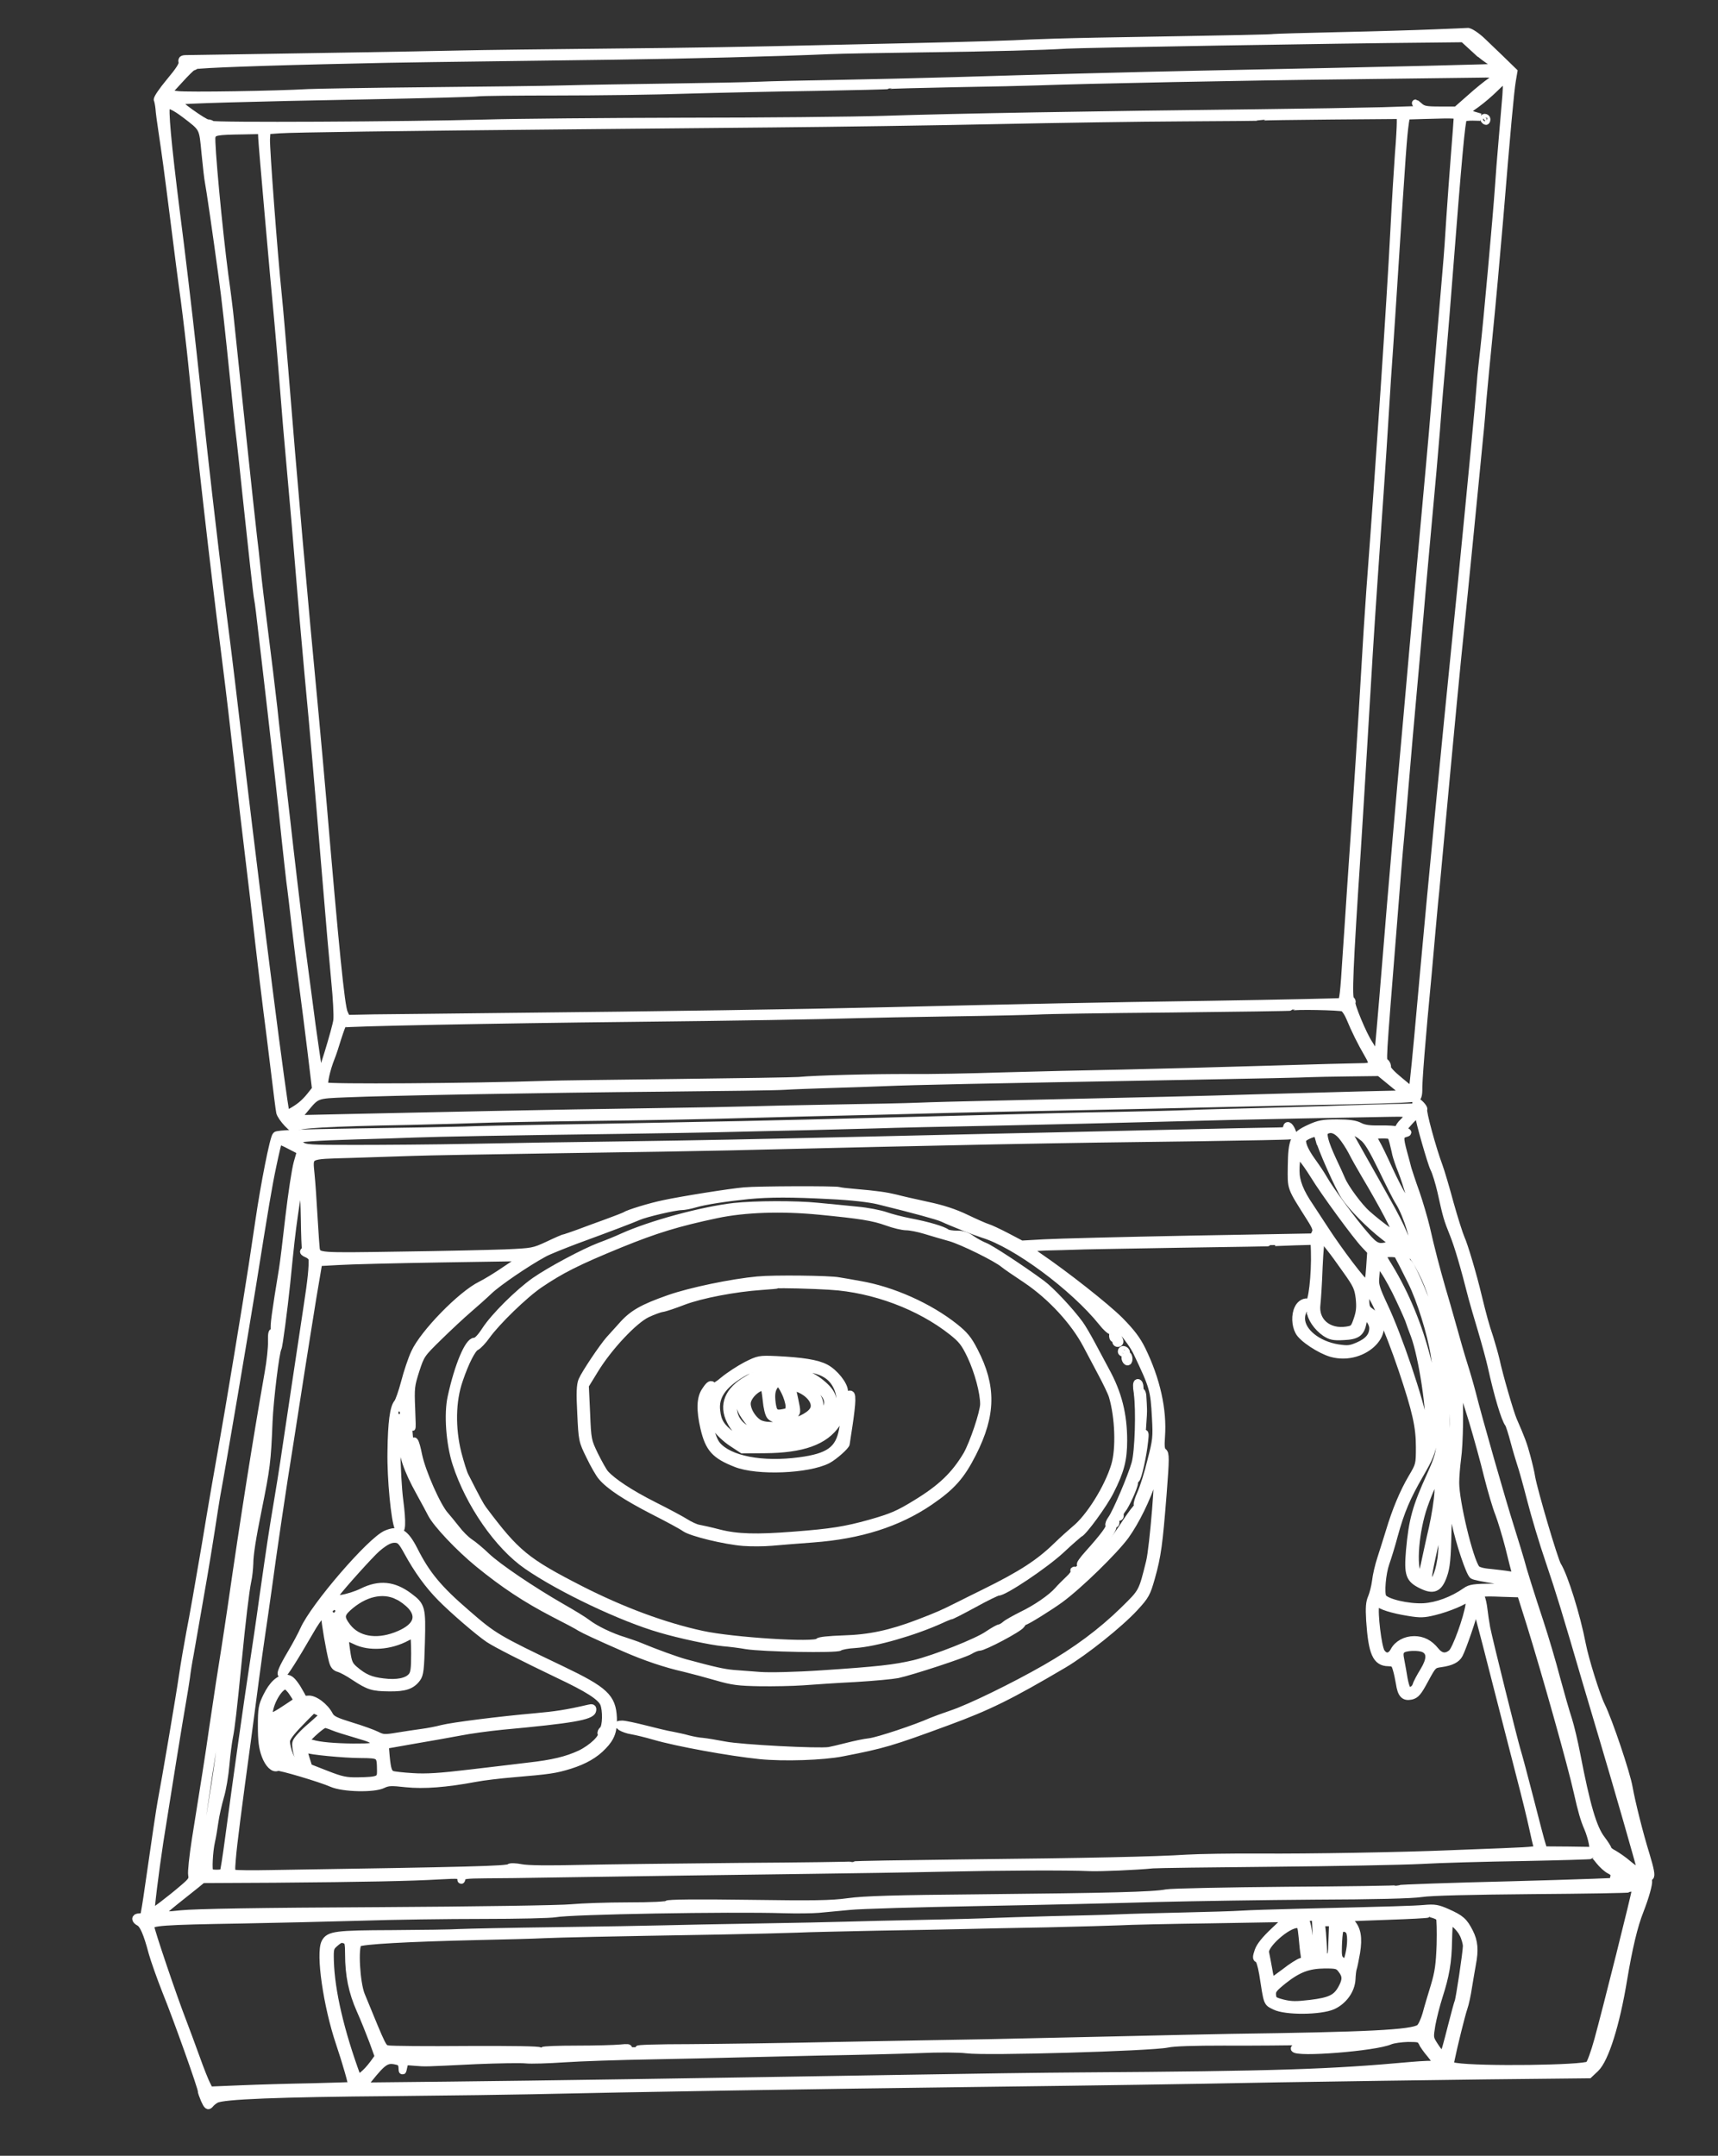 <?xml version="1.0" encoding="UTF-8" standalone="no"?>
<svg
   xmlns:dc="http://purl.org/dc/elements/1.1/"
   xmlns:cc="http://creativecommons.org/ns#"
   xmlns:rdf="http://www.w3.org/1999/02/22-rdf-syntax-ns#"
   xmlns:svg="http://www.w3.org/2000/svg"
   xmlns="http://www.w3.org/2000/svg"
   xmlns:sodipodi="http://sodipodi.sourceforge.net/DTD/sodipodi-0.dtd"
   xmlns:inkscape="http://www.inkscape.org/namespaces/inkscape"
   version="1.0"
   width="936pt"
   height="1174pt"
   viewBox="0 0 936 1174"
   preserveAspectRatio="xMidYMid meet"
   id="svg2"
   inkscape:version="0.48.5 r10040"
   sodipodi:docname="logo_white.svg">
  <rect x="0" y="0" width="936" height="1174" fill="#333333" stroke="none"/>
  <defs
     id="defs30" />
  <sodipodi:namedview
     pagecolor="#ffffff"
     bordercolor="#666666"
     borderopacity="1"
     objecttolerance="10"
     gridtolerance="10"
     guidetolerance="10"
     inkscape:pageopacity="0"
     inkscape:pageshadow="2"
     inkscape:window-width="956"
     inkscape:window-height="1057"
     id="namedview28"
     showgrid="false"
     inkscape:zoom="0.16081772"
     inkscape:cx="585.00001"
     inkscape:cy="733.75001"
     inkscape:window-x="0"
     inkscape:window-y="19"
     inkscape:window-maximized="0"
     inkscape:current-layer="svg2" />
  <g
     transform="translate(0,1174) scale(0.1,-0.1)"
     fill="#000000"
     stroke="none"
     id="g6"
     style="fill:#ffffff;stroke:#ffffff;stroke-opacity:1;stroke-width:40;stroke-miterlimit:4;stroke-dasharray:none">
    <path
       d="M7810 11560 c-96 -4 -328 -11 -515 -15 -187 -4 -347 -9 -355 -10 -14 -3 -151 -6 -970 -20 -157 -3 -316 -8 -355 -10 -82 -5 -336 -13 -660 -20 -126 -3 -329 -7 -450 -10 -430 -10 -697 -15 -1230 -20 -297 -3 -643 -7 -770 -10 -126 -3 -369 -7 -540 -10 -499 -8 -919 -15 -949 -15 -23 0 -27 -4 -23 -19 3 -14 -17 -45 -69 -107 -40 -48 -70 -92 -66 -98 3 -6 7 -27 9 -46 1 -19 9 -78 17 -130 17 -114 28 -191 67 -500 16 -129 40 -316 54 -415 13 -99 31 -252 40 -340 43 -437 124 -1143 175 -1540 17 -132 42 -337 55 -455 48 -421 65 -567 85 -730 11 -91 34 -284 50 -430 17 -146 37 -314 45 -375 8 -60 26 -204 40 -320 14 -115 27 -221 30 -233 3 -13 22 -40 41 -60 27 -28 37 -33 44 -23 10 17 175 27 620 35 173 4 351 9 395 11 44 2 283 7 530 10 419 5 607 8 1040 20 94 3 276 7 405 10 129 3 312 7 405 10 249 7 590 14 925 20 162 3 468 10 680 15 212 5 547 13 745 16 244 5 362 11 367 18 4 6 7 22 7 36 -2 41 17 282 51 635 5 55 14 156 20 225 6 69 13 143 15 165 3 22 9 92 15 155 83 898 109 1164 125 1315 8 77 33 325 55 550 22 226 45 455 50 510 6 55 14 152 19 215 6 63 21 228 35 365 14 138 39 414 56 615 40 487 59 695 69 753 l8 47 -75 73 c-41 39 -84 81 -96 92 -29 28 -69 55 -81 53 -5 -1 -89 -4 -185 -8z m222 -85 c33 -31 78 -65 100 -76 22 -11 38 -22 35 -25 -4 -4 -460 -15 -1637 -39 -332 -7 -882 -21 -1330 -35 -173 -5 -459 -12 -635 -15 -176 -3 -369 -7 -430 -10 -60 -3 -281 -7 -490 -10 -209 -3 -465 -7 -570 -10 -104 -3 -444 -7 -755 -10 -311 -3 -599 -8 -640 -10 -168 -10 -659 -18 -713 -11 l-57 7 66 72 c36 40 69 72 73 72 3 0 11 4 18 8 11 7 388 21 868 31 235 6 415 8 1420 21 383 5 884 18 1160 30 66 3 302 7 525 10 381 5 644 12 770 20 78 5 1481 29 1979 33 l183 2 60 -55z m128 -144 c0 -5 -17 -20 -37 -33 -21 -14 -72 -55 -113 -92 l-75 -66 -89 0 c-79 0 -93 3 -115 23 -23 20 -24 20 -8 1 l18 -21 -213 -7 c-117 -3 -422 -8 -678 -11 -888 -10 -1650 -23 -2040 -36 -168 -5 -654 -10 -1080 -10 -426 -1 -914 -5 -1085 -10 -443 -12 -1485 -17 -1491 -7 -3 4 -13 8 -23 8 -19 0 -174 111 -166 119 8 7 389 18 1040 30 308 6 577 13 597 16 20 3 216 5 435 5 219 0 538 4 708 10 171 5 485 12 700 15 214 4 392 8 395 10 3 2 165 6 360 10 195 3 400 8 455 10 267 10 1134 27 1680 33 336 4 658 8 718 9 59 2 107 -1 107 -6z m46 -103 c-4 -46 -13 -157 -21 -248 -8 -91 -17 -205 -20 -255 -11 -161 -65 -757 -80 -885 -8 -69 -17 -152 -19 -185 -3 -33 -8 -91 -11 -130 -7 -89 -98 -1027 -125 -1285 -48 -471 -138 -1402 -170 -1760 -26 -292 -49 -542 -58 -619 l-7 -64 -70 58 c-43 35 -69 63 -67 73 2 9 -3 21 -11 27 -16 11 -18 -24 43 740 16 209 34 427 40 485 5 58 17 188 25 290 16 192 28 326 45 515 6 61 21 238 35 395 13 157 36 404 49 550 14 146 32 355 41 465 8 110 24 299 35 420 10 121 26 310 34 420 50 644 69 851 79 861 4 5 27 7 50 7 l42 -1 -37 11 c-21 6 -38 13 -38 17 0 4 24 23 53 43 28 20 74 59 102 87 27 27 53 50 58 50 5 0 6 -36 3 -82z m-7199 -110 c102 -78 97 -69 111 -213 7 -72 15 -141 18 -155 6 -27 43 -281 74 -510 17 -121 36 -293 65 -580 13 -134 26 -254 35 -325 5 -44 19 -170 30 -280 32 -302 60 -558 65 -580 3 -11 14 -101 25 -200 12 -99 32 -277 46 -395 31 -267 59 -520 79 -715 9 -82 20 -184 25 -225 6 -41 19 -154 30 -250 11 -96 29 -240 40 -320 11 -80 31 -239 45 -353 l25 -208 -31 -39 c-31 -38 -59 -61 -106 -87 -19 -9 -23 -9 -27 5 -13 45 -143 1056 -236 1837 -22 187 -49 414 -60 505 -11 91 -26 215 -34 275 -20 146 -91 743 -116 975 -11 102 -38 349 -60 550 -22 201 -62 541 -90 755 -47 375 -65 567 -52 579 10 11 46 -6 99 -46z m6933 -19 c0 -10 -7 -100 -15 -201 -8 -101 -19 -255 -25 -343 -5 -88 -14 -214 -20 -280 -18 -206 -69 -817 -75 -890 -3 -38 -24 -268 -46 -510 -22 -242 -49 -537 -59 -655 -10 -118 -26 -291 -34 -385 -43 -478 -80 -898 -116 -1345 -22 -272 -42 -499 -44 -505 -2 -5 -7 -1 -12 10 -4 11 -20 38 -35 61 -32 47 -101 213 -94 225 3 4 0 11 -6 15 -14 8 -8 165 36 829 8 127 24 383 35 570 24 411 36 603 55 880 31 447 46 659 60 890 8 132 19 303 25 380 5 77 17 248 25 380 45 697 50 770 61 847 l6 37 96 3 c180 5 182 5 182 -13z m-310 -26 c0 -22 -4 -97 -10 -169 -5 -71 -17 -259 -25 -419 -22 -422 -77 -1241 -131 -1960 -8 -110 -21 -315 -29 -456 -15 -256 -37 -609 -75 -1154 -10 -159 -22 -328 -25 -375 -13 -210 -18 -252 -29 -255 -6 -2 -324 -9 -706 -15 -621 -9 -1014 -17 -1765 -35 -463 -11 -1241 -23 -2060 -31 -324 -4 -657 -7 -738 -8 l-148 -3 -14 31 c-17 35 -49 358 -115 1136 -11 129 -31 350 -44 490 -60 627 -118 1285 -166 1885 -12 143 -27 323 -35 400 -23 223 -66 795 -64 847 l3 47 70 5 c68 5 638 13 1616 22 250 2 732 7 1070 10 338 3 885 11 1215 18 330 7 791 14 1024 15 234 1 426 3 428 4 1 2 171 4 378 6 l375 3 0 -39z m-6203 -86 c2 -44 62 -728 88 -1002 8 -88 22 -248 30 -355 8 -107 26 -319 40 -470 14 -151 34 -387 45 -525 11 -137 33 -392 49 -565 31 -327 53 -582 96 -1100 29 -347 30 -358 50 -576 9 -88 14 -183 11 -210 -4 -41 -94 -335 -96 -311 0 5 -9 68 -20 140 -11 73 -29 204 -40 292 -12 88 -30 228 -41 310 -17 135 -56 462 -79 670 -5 44 -18 157 -29 250 -11 94 -30 251 -40 350 -11 99 -34 288 -51 420 -17 132 -35 283 -40 335 -5 52 -14 133 -20 180 -9 72 -107 1000 -126 1185 -3 33 -16 140 -30 238 -33 250 -77 723 -70 752 7 28 23 31 171 33 l100 2 2 -43z m5892 -4736 c10 -6 25 -29 35 -53 27 -66 63 -138 97 -196 37 -63 32 -72 -41 -72 -25 0 -256 -6 -515 -14 -258 -8 -614 -17 -790 -21 -176 -3 -464 -10 -640 -15 -176 -6 -405 -10 -510 -9 -188 1 -514 -7 -603 -16 -26 -2 -326 -7 -667 -11 -341 -4 -658 -8 -705 -10 -422 -14 -1199 -19 -1210 -8 -9 10 9 92 34 154 8 19 24 68 36 108 13 40 25 74 29 76 12 7 819 23 1571 31 564 6 1040 14 1225 20 72 2 308 7 525 10 217 3 427 8 465 10 39 3 365 8 725 11 360 4 657 8 659 10 9 8 263 3 280 -5z m268 -410 l72 -59 -257 -6 c-141 -4 -401 -11 -577 -16 -284 -9 -514 -14 -1455 -35 -135 -3 -299 -7 -365 -10 -66 -3 -273 -7 -460 -10 -187 -3 -394 -8 -460 -10 -66 -2 -307 -7 -535 -10 -228 -3 -615 -10 -860 -15 -245 -5 -587 -12 -759 -16 l-315 -7 41 49 c70 84 62 81 228 88 231 10 1065 25 1720 31 325 3 626 7 670 10 44 3 159 7 255 10 96 3 227 7 290 10 172 7 450 13 1685 35 325 6 610 12 635 14 25 1 119 3 210 4 l165 2 72 -59z"
       id="path8"
       style="fill:#ffffff;stroke:#ffffff;stroke-opacity:1;stroke-width:40;stroke-miterlimit:4;stroke-dasharray:none" />
    <path
       d="M8085 11090 c3 -5 8 -10 11 -10 2 0 4 5 4 10 0 6 -5 10 -11 10 -5 0 -7 -4 -4 -10z"
       id="path10"
       style="fill:#ffffff;stroke:#ffffff;stroke-opacity:1;stroke-width:40;stroke-miterlimit:4;stroke-dasharray:none" />
    <path
       d="M7716 5725 c5 -12 -2 -15 -32 -15 -22 0 -169 -4 -329 -9 -159 -6 -396 -12 -525 -16 -129 -3 -287 -7 -350 -10 -63 -3 -236 -7 -385 -10 -282 -5 -335 -7 -1230 -30 -302 -8 -671 -17 -820 -20 -148 -3 -378 -7 -510 -10 -132 -3 -384 -7 -560 -10 -176 -3 -378 -7 -450 -10 -71 -2 -328 -7 -570 -10 -321 -5 -443 -9 -451 -18 -14 -14 -64 -268 -93 -467 -11 -74 -27 -182 -36 -240 -26 -173 -132 -813 -165 -995 -17 -93 -58 -330 -90 -525 -33 -195 -71 -411 -85 -480 -13 -69 -31 -174 -40 -235 -14 -100 -95 -576 -116 -685 -8 -44 -28 -176 -70 -469 -11 -80 -23 -149 -25 -153 -3 -4 -14 -8 -25 -8 -24 0 -25 -16 0 -29 22 -12 43 -61 70 -163 11 -40 45 -136 75 -212 58 -142 197 -532 194 -544 -1 -4 7 -25 16 -47 15 -33 20 -37 30 -25 6 8 21 21 33 27 36 21 340 33 963 38 322 3 662 8 755 10 523 12 1550 29 2440 40 716 9 1055 14 1635 25 305 5 810 12 1121 16 l566 6 36 34 c52 50 112 240 152 484 29 173 57 292 90 375 30 77 49 146 46 164 -1 8 3 17 9 21 8 5 2 39 -23 121 -35 112 -78 285 -92 364 -13 77 -110 364 -150 445 -27 54 -89 252 -105 335 -30 157 -98 373 -134 430 -18 29 -128 402 -142 480 -3 22 -15 73 -26 113 -17 65 -31 101 -73 197 -17 38 -79 252 -94 325 -7 30 -23 87 -35 125 -22 64 -38 123 -64 230 -26 110 -75 275 -92 311 -10 23 -37 108 -60 190 -22 82 -49 173 -60 203 -36 96 -92 302 -84 310 5 6 -27 41 -37 41 -5 0 -6 -7 -3 -15z m-46 -58 c0 -8 -11 -24 -25 -37 -14 -13 -25 -30 -25 -37 0 -8 -5 -11 -11 -7 -6 3 -47 6 -90 5 -57 -1 -88 3 -112 16 -23 12 -57 17 -122 17 -77 0 -99 -4 -151 -28 -85 -39 -96 -63 -98 -208 -1 -125 -8 -106 103 -282 31 -49 36 -64 27 -81 l-10 -22 -670 -12 c-369 -7 -727 -16 -796 -20 l-125 -7 -80 42 c-44 23 -91 45 -105 49 -14 4 -66 27 -116 51 -62 30 -129 52 -210 69 -65 14 -144 32 -174 40 -54 13 -101 20 -229 31 -36 3 -72 7 -80 10 -19 6 -443 5 -516 -2 -73 -6 -344 -49 -440 -70 -73 -15 -193 -52 -210 -64 -5 -3 -50 -21 -100 -39 -49 -18 -119 -43 -155 -57 -36 -13 -68 -24 -72 -24 -4 0 -44 -17 -90 -39 -82 -38 -85 -38 -238 -45 -85 -3 -345 -9 -577 -12 -443 -7 -442 -7 -451 35 -1 7 -7 86 -12 175 -5 88 -12 191 -16 228 -10 112 -25 105 214 112 114 4 266 9 337 11 72 3 438 9 815 15 377 5 786 12 910 15 1226 30 1787 41 2565 50 259 4 480 8 492 10 19 4 20 8 10 30 -13 28 -27 33 -27 10 0 -11 -12 -15 -50 -15 -28 0 -326 -6 -663 -14 -336 -8 -736 -17 -887 -20 -151 -4 -464 -10 -695 -16 -668 -15 -852 -19 -1335 -26 -250 -3 -617 -9 -815 -13 -198 -4 -481 -6 -630 -6 -254 0 -272 1 -297 20 -15 11 -28 23 -28 26 0 10 115 18 330 24 107 3 249 7 315 10 128 5 517 12 1120 20 204 3 462 7 575 10 113 3 311 7 440 10 129 3 303 8 385 10 83 3 377 10 655 15 278 6 677 15 886 21 210 6 557 14 770 18 214 4 433 8 487 9 75 2 97 -1 97 -11z m60 -2 c0 -24 67 -258 82 -288 11 -21 28 -78 39 -125 30 -137 35 -153 67 -232 26 -65 58 -173 103 -350 7 -25 29 -103 51 -175 21 -71 45 -159 53 -195 35 -159 74 -289 94 -314 4 -6 18 -48 30 -94 12 -46 29 -101 36 -123 8 -22 33 -111 55 -197 22 -86 67 -236 100 -332 58 -171 89 -273 205 -670 32 -107 73 -247 92 -310 67 -224 203 -696 203 -707 0 -13 -32 4 -69 35 -25 22 -61 46 -78 56 -18 9 -33 21 -33 26 0 5 -16 30 -35 55 -46 61 -81 180 -136 465 -12 63 -32 147 -44 185 -13 39 -42 140 -65 225 -22 85 -63 223 -90 305 -51 154 -94 291 -105 335 -4 14 -28 95 -55 180 -47 148 -173 588 -210 735 -10 39 -30 108 -45 155 -15 47 -42 141 -61 210 -19 69 -46 161 -59 205 -30 104 -60 218 -85 330 -12 50 -37 135 -56 190 -20 55 -39 114 -44 130 -4 17 -15 57 -24 90 -21 78 -20 92 7 101 21 6 21 7 3 14 -17 6 -16 10 19 48 33 38 55 52 55 37z m-421 -110 c17 -20 42 -58 56 -85 14 -28 46 -85 71 -127 96 -161 174 -309 174 -330 0 -12 -92 54 -163 117 -41 36 -117 138 -137 185 -9 22 -31 69 -48 105 -46 99 -59 149 -41 161 28 17 57 9 88 -26z m115 -7 c28 -22 54 -67 106 -173 38 -79 79 -161 93 -182 44 -71 93 -233 70 -233 -17 0 -29 18 -51 72 -13 32 -50 104 -82 160 -32 57 -94 168 -139 247 -44 78 -81 144 -81 146 0 11 55 -13 84 -37z m-239 -5 c12 -52 108 -268 141 -318 38 -57 134 -155 214 -217 53 -41 54 -42 30 -49 -62 -17 -76 -11 -132 54 -66 75 -190 244 -226 307 -14 25 -44 69 -65 98 -41 57 -59 102 -48 120 7 11 48 30 67 31 7 1 15 -11 19 -26z m404 -20 c5 -21 13 -51 16 -68 4 -16 17 -57 31 -90 29 -73 78 -245 71 -251 -2 -3 -10 10 -17 28 -8 18 -27 52 -43 76 -16 24 -52 94 -80 155 -28 62 -59 126 -69 142 -10 17 -18 33 -18 38 0 4 22 7 50 7 49 0 49 -1 59 -37z m-5993 -30 l42 -22 -18 -63 c-10 -35 -30 -166 -45 -293 -14 -126 -30 -255 -35 -285 -40 -243 -50 -315 -44 -332 4 -14 3 -18 -6 -13 -8 5 -11 -9 -10 -52 1 -32 -7 -107 -18 -168 -65 -370 -130 -779 -202 -1278 -11 -77 -27 -178 -34 -225 -17 -104 -39 -247 -67 -437 -20 -142 -46 -305 -94 -604 -14 -90 -23 -176 -20 -191 5 -24 0 -33 -42 -69 -74 -64 -176 -141 -180 -137 -5 4 23 229 47 386 35 223 109 683 124 765 8 44 17 103 21 130 3 28 12 84 20 125 7 41 23 131 35 200 12 69 30 172 40 230 10 58 28 168 40 245 12 77 25 163 30 190 34 183 156 903 195 1145 69 432 87 540 111 653 14 67 28 125 30 129 5 8 21 2 80 -29z m5562 -153 c56 -92 232 -332 278 -380 l33 -35 -6 -88 c-4 -64 -10 -87 -20 -87 -14 0 -148 176 -228 300 -27 41 -62 95 -78 119 -54 79 -77 137 -77 195 0 30 3 62 6 71 6 14 8 14 26 -2 10 -9 40 -51 66 -93z m-5499 -239 c1 -84 4 -157 6 -161 3 -5 -1 -10 -7 -13 -8 -3 -1 -9 15 -16 15 -6 27 -18 28 -28 2 -45 -4 -109 -27 -258 -13 -88 -42 -279 -64 -425 -67 -449 -70 -471 -94 -615 -32 -190 -41 -251 -81 -530 -18 -132 -45 -314 -59 -405 -25 -162 -83 -572 -130 -923 -13 -98 -26 -181 -29 -183 -8 -8 -66 -8 -74 0 -9 9 -4 111 8 166 6 25 14 74 19 110 5 36 19 97 30 135 12 39 25 117 30 175 5 58 14 125 19 150 10 48 22 150 47 405 22 227 42 393 53 445 6 25 10 68 11 95 0 48 15 142 45 290 47 233 51 262 60 485 5 118 37 380 49 398 6 10 32 210 47 352 22 221 27 266 43 380 9 63 20 128 26 144 5 16 11 43 11 60 4 75 16 -92 18 -233z m2862 129 c121 -6 215 -17 265 -29 207 -51 322 -83 349 -95 53 -25 179 -74 220 -87 179 -54 496 -289 650 -481 20 -26 43 -46 49 -45 6 1 10 -8 9 -20 -2 -13 2 -23 7 -23 6 0 10 -7 10 -15 0 -8 6 -12 15 -9 15 6 4 26 -84 151 -29 40 -30 45 -10 29 69 -55 162 -166 193 -231 89 -187 94 -203 102 -355 6 -107 4 -124 -25 -235 -16 -67 -41 -146 -55 -177 -14 -31 -22 -59 -19 -62 4 -3 -1 -14 -10 -24 -9 -9 -44 -58 -76 -108 -62 -94 -144 -180 -162 -168 -6 3 -26 -10 -46 -30 -20 -19 -40 -33 -46 -29 -6 3 -7 2 -4 -4 4 -6 -10 -26 -31 -45 -20 -19 -47 -46 -58 -59 -36 -41 -119 -98 -196 -135 -40 -20 -81 -43 -91 -52 -10 -9 -24 -17 -32 -18 -7 -1 -35 -17 -62 -35 -58 -41 -287 -131 -400 -159 -110 -26 -202 -36 -503 -56 -150 -10 -290 -13 -340 -9 -47 3 -112 9 -145 11 -54 5 -104 16 -263 59 -47 13 -161 54 -247 90 -16 7 -55 20 -85 30 -73 22 -157 63 -200 96 -19 15 -83 54 -143 88 -160 92 -345 217 -407 276 -30 29 -71 63 -91 76 -20 13 -53 46 -74 74 -21 27 -48 59 -59 72 -43 46 -127 236 -146 328 -17 84 -29 101 -31 45 l-1 -45 -8 35 c-12 55 -18 140 -9 140 4 0 10 -10 12 -22 3 -13 2 32 -1 99 -5 116 -3 128 23 210 28 86 31 90 124 181 53 52 125 119 161 150 36 31 88 77 115 103 47 45 204 152 298 203 23 13 101 44 172 71 194 71 306 114 343 130 38 17 200 55 236 55 13 0 46 6 72 14 54 16 173 34 292 46 115 11 236 11 443 0z m2698 -249 c6 -10 20 -29 31 -42 11 -13 49 -65 84 -115 58 -81 65 -98 72 -153 5 -48 3 -75 -11 -116 -17 -50 -21 -53 -57 -59 -101 -16 -176 48 -164 141 3 26 9 119 12 206 4 86 10 157 15 157 4 0 13 -8 18 -19z m-57 -53 c4 -132 -15 -294 -33 -282 -17 10 -46 -6 -57 -32 -17 -35 -15 -90 4 -125 18 -37 116 -101 178 -119 181 -50 355 132 215 225 -25 17 -29 26 -29 68 0 26 4 47 9 47 24 0 114 -204 189 -425 78 -232 96 -315 96 -426 0 -95 -1 -98 -42 -167 -46 -78 -88 -178 -122 -292 -13 -41 -33 -107 -46 -146 -13 -39 -26 -95 -29 -125 -4 -30 -14 -69 -22 -88 -12 -27 -14 -55 -10 -125 12 -178 34 -229 101 -230 30 -1 35 -5 44 -36 6 -19 13 -54 17 -77 9 -60 25 -77 63 -69 26 6 38 20 75 89 44 81 45 82 89 88 55 8 84 23 98 49 18 33 80 214 80 233 0 9 4 17 9 17 9 0 13 -15 124 -450 42 -162 96 -376 122 -475 26 -99 55 -218 65 -265 10 -47 21 -94 25 -106 6 -20 3 -21 -192 -29 -109 -4 -236 -9 -283 -11 -259 -11 -782 -20 -1030 -18 -157 1 -339 -2 -405 -6 -170 -11 -538 -19 -1220 -26 -324 -4 -593 -8 -597 -11 -4 -2 -282 -6 -618 -8 -337 -3 -729 -8 -873 -11 -166 -4 -282 -3 -317 4 -30 6 -59 7 -65 2 -14 -12 -207 -17 -1305 -34 -96 -2 -183 -1 -193 2 -17 4 -18 12 -12 81 6 75 30 262 81 636 14 105 34 258 45 340 11 83 26 193 34 245 8 52 24 165 36 250 25 187 78 548 119 800 16 102 43 275 60 385 17 110 46 288 63 395 l33 195 109 6 c61 4 313 10 560 14 l450 7 -96 -64 c-52 -36 -115 -74 -140 -86 -106 -52 -311 -262 -360 -369 -16 -34 -40 -106 -54 -160 -14 -53 -32 -104 -39 -112 -22 -26 -33 -106 -35 -266 -3 -145 20 -379 39 -415 20 -35 23 29 7 149 -17 132 -23 456 -8 447 4 -3 11 -46 15 -97 8 -105 33 -180 104 -308 26 -47 54 -99 62 -115 28 -55 151 -185 256 -271 141 -115 260 -193 410 -271 67 -34 133 -69 146 -78 20 -12 92 -46 243 -112 110 -48 222 -86 325 -109 41 -10 120 -31 175 -47 86 -25 119 -29 235 -31 74 -1 180 1 235 5 55 4 183 13 285 18 102 6 205 16 230 21 82 18 361 110 393 129 18 11 40 20 51 20 26 0 217 101 230 122 6 10 14 18 17 18 11 0 139 80 194 120 104 76 297 265 357 347 57 80 115 198 152 311 10 28 19 52 21 52 13 0 -22 -429 -41 -505 -42 -169 -39 -163 -143 -265 -121 -118 -258 -220 -426 -316 -173 -99 -411 -215 -510 -248 -44 -15 -93 -33 -110 -40 -82 -37 -289 -106 -337 -112 -29 -3 -84 -15 -123 -25 -38 -10 -83 -20 -98 -23 -55 -9 -481 13 -567 30 -47 9 -102 18 -122 20 -20 1 -56 8 -79 14 -24 7 -63 15 -88 20 -26 4 -91 20 -146 34 -55 14 -111 26 -125 26 -24 -1 -24 -1 -7 -15 11 -7 38 -17 60 -20 23 -4 78 -17 122 -30 124 -36 409 -88 575 -105 129 -13 346 -6 450 15 222 43 266 56 570 168 226 83 343 141 635 313 115 68 305 220 387 309 60 65 66 77 91 165 33 118 41 178 63 454 15 195 15 221 1 230 -11 9 -14 26 -10 81 11 147 -26 312 -105 474 -27 55 -57 95 -121 160 -75 75 -296 249 -443 349 -26 18 -49 36 -52 41 -3 5 38 9 92 11 53 1 122 3 152 4 30 2 289 6 575 11 286 4 521 8 522 9 1 0 49 2 107 4 l106 3 2 -53z m605 -52 c-2 -6 -11 3 -19 19 -8 17 -13 36 -10 44 3 9 10 1 19 -19 7 -19 12 -38 10 -44z m-151 31 c3 -5 41 -81 74 -147 49 -98 106 -281 125 -400 21 -134 38 -371 32 -465 -4 -69 -11 -95 -54 -190 -79 -174 -98 -243 -113 -409 -11 -131 -2 -155 65 -188 65 -32 94 -19 119 52 16 45 21 91 24 250 3 112 8 182 12 165 4 -16 17 -75 29 -130 23 -108 77 -269 95 -284 6 -5 60 -16 121 -25 60 -9 114 -21 119 -26 13 -13 12 -13 -129 -14 -104 -1 -125 -4 -149 -21 -71 -50 -158 -82 -231 -86 -84 -4 -203 24 -221 52 -13 22 -4 130 16 187 11 31 32 99 46 152 36 131 68 206 140 331 52 89 64 120 75 184 40 249 -62 647 -242 943 -22 35 -39 66 -39 67 0 11 80 13 86 2z m109 -51 c57 -102 84 -179 125 -362 43 -186 70 -383 70 -508 0 -105 -20 -308 -31 -321 -9 -9 -15 70 -12 140 6 103 1 358 -7 414 -31 210 -43 267 -78 371 -40 119 -105 265 -122 275 -6 3 -10 17 -10 31 0 43 28 26 65 -40z m-120 -150 c30 -61 61 -130 70 -153 8 -24 22 -62 31 -85 43 -115 90 -426 77 -508 l-9 -55 -13 70 c-24 140 -143 491 -221 655 -40 85 -49 113 -46 145 2 22 4 51 5 64 l1 24 25 -23 c14 -13 50 -74 80 -134z m-465 -105 c0 -36 36 -89 80 -119 29 -19 45 -23 99 -20 73 3 95 18 106 74 3 19 9 34 12 34 18 0 43 -37 43 -62 0 -43 -25 -73 -80 -97 -44 -19 -57 -20 -111 -12 -111 18 -199 89 -199 161 0 36 20 70 41 70 5 0 9 -13 9 -29z m-4640 6 c0 -2 -10 -12 -22 -23 l-23 -19 19 23 c18 21 26 27 26 19z m-993 -79 c-3 -8 -6 -5 -6 6 -1 11 2 17 5 13 3 -3 4 -12 1 -19z m6517 -530 c25 -84 62 -217 81 -296 20 -79 47 -171 61 -205 13 -34 38 -116 55 -182 16 -66 32 -129 36 -139 5 -17 1 -18 -34 -13 -22 4 -69 9 -104 13 -40 3 -68 11 -76 21 -37 47 -113 364 -113 468 0 33 5 91 10 130 12 80 15 302 6 390 l-7 60 19 -47 c11 -25 40 -115 66 -200z m-5847 40 c-3 -8 -6 -5 -6 6 -1 11 2 17 5 13 3 -3 4 -12 1 -19z m-741 -70 c-3 -40 -11 -98 -16 -128 -19 -104 -83 -545 -100 -690 -6 -52 -17 -147 -25 -210 -13 -106 -45 -352 -65 -495 -5 -33 -18 -132 -30 -220 -11 -88 -27 -200 -36 -250 -8 -49 -19 -117 -24 -150 -5 -33 -15 -76 -21 -95 -6 -19 -14 -68 -18 -109 -4 -51 -10 -76 -20 -79 -12 -4 -13 7 -8 64 11 115 51 400 93 654 14 85 29 187 34 225 5 39 33 232 64 430 31 198 65 423 76 500 12 77 27 181 35 230 8 50 24 159 36 243 23 160 36 202 25 80z m6399 -355 c-2 -43 -16 -130 -30 -193 -15 -63 -34 -153 -44 -199 -17 -83 -18 -84 -34 -60 -33 46 -16 245 31 379 32 90 61 150 71 150 6 0 9 -30 6 -77z m15 -372 c-13 -76 -34 -121 -57 -121 -13 0 -15 8 -9 51 7 48 46 222 63 279 13 42 15 -137 3 -209z m-4959 -183 c20 -17 18 -16 -16 3 -22 12 -47 29 -55 37 -20 20 37 -13 71 -40z m5447 -165 c80 -257 225 -771 256 -913 23 -102 36 -148 57 -196 10 -23 21 -60 25 -82 l6 -40 -136 2 -136 1 -9 30 c-6 17 -35 129 -66 250 -31 121 -63 240 -71 265 -17 57 -152 598 -165 665 -5 28 -12 73 -15 100 -3 28 -10 58 -15 67 -13 24 2 27 116 22 l100 -3 53 -168z m-333 110 c-11 -76 -73 -246 -96 -265 -31 -26 -61 -22 -89 13 -32 40 -70 59 -115 59 -48 0 -91 -24 -110 -60 -19 -36 -49 -39 -70 -7 -18 28 -40 214 -31 253 5 17 10 23 15 16 10 -17 77 -38 164 -52 66 -11 85 -10 142 4 74 18 169 58 179 75 14 22 18 10 11 -36z m-245 -243 c35 -19 34 -58 -3 -119 -19 -31 -38 -66 -41 -78 -8 -25 -35 -38 -49 -24 -5 5 -13 31 -18 58 -4 26 -12 70 -17 96 -8 38 -7 51 5 62 16 17 95 20 123 5z m954 -1155 c15 -19 40 -42 56 -50 22 -11 27 -20 23 -37 -5 -21 -5 -22 8 -5 13 16 20 17 69 6 l55 -13 -40 -7 c-22 -5 -314 -15 -649 -24 -334 -8 -612 -18 -617 -21 -5 -3 -280 -7 -611 -9 -332 -3 -625 -9 -653 -14 -69 -14 -310 -20 -1015 -27 -463 -4 -632 -9 -719 -21 -94 -13 -187 -14 -547 -9 -282 4 -435 2 -439 -4 -4 -6 -87 -10 -213 -10 -114 0 -252 -5 -307 -10 -55 -6 -530 -13 -1055 -16 -648 -3 -993 -9 -1073 -17 -72 -8 -116 -9 -114 -3 2 5 39 38 83 73 43 34 94 75 113 90 l34 28 396 2 c489 4 741 9 894 18 109 6 117 5 118 -12 1 -16 2 -16 6 0 4 15 19 17 131 18 70 0 219 2 332 4 511 8 1028 15 1415 20 231 3 564 8 740 12 317 7 680 9 805 3 58 -2 249 6 340 15 19 2 314 6 655 9 341 3 703 10 805 15 102 6 352 13 555 16 204 4 372 9 374 11 10 9 20 2 45 -31z m101 -6 c5 -5 -5 -4 -23 2 -17 6 -32 13 -32 16 0 7 43 -8 55 -18z m95 -153 c0 -17 -158 -648 -204 -815 -19 -69 -41 -130 -50 -136 -29 -22 -595 -29 -724 -9 -31 5 -33 7 -27 37 14 70 57 244 70 282 8 22 19 74 25 115 7 41 16 97 21 123 15 78 11 124 -15 175 -30 59 -47 74 -121 107 -52 23 -69 26 -125 21 -61 -5 -156 -8 -695 -21 -121 -3 -256 -7 -300 -10 -44 -3 -186 -7 -315 -10 -129 -3 -289 -7 -355 -10 -66 -3 -232 -7 -370 -10 -137 -4 -281 -8 -320 -10 -38 -2 -205 -7 -370 -10 -165 -3 -356 -8 -425 -10 -69 -2 -287 -7 -485 -10 -198 -3 -427 -8 -510 -10 -82 -2 -348 -7 -590 -10 -242 -3 -476 -8 -520 -10 -44 -3 -210 -5 -370 -6 -306 -1 -342 -6 -364 -47 -31 -59 10 -345 79 -549 35 -103 70 -226 66 -231 -2 -1 -100 -4 -217 -7 -118 -2 -291 -7 -386 -11 l-171 -7 -16 32 c-9 17 -35 82 -57 144 -22 61 -55 150 -73 197 -50 128 -176 499 -176 520 0 23 65 28 495 35 176 3 466 10 645 15 179 6 481 10 671 10 191 0 368 4 395 9 84 16 950 31 1244 22 69 -2 154 -1 190 2 36 3 112 11 170 16 58 6 375 15 705 21 330 6 764 16 965 22 201 5 590 11 865 13 323 1 528 6 580 14 51 8 269 13 603 16 288 2 526 6 530 9 11 11 32 6 32 -8z m-1067 -149 c4 -7 6 -73 4 -147 -4 -110 -10 -151 -32 -225 -15 -49 -36 -118 -45 -153 -10 -35 -26 -69 -36 -76 -40 -30 -284 -42 -1024 -52 -118 -2 -388 -8 -600 -13 -212 -5 -538 -12 -725 -16 -187 -3 -560 -10 -830 -15 -269 -6 -629 -11 -800 -12 -170 0 -294 -4 -275 -8 31 -7 29 -7 -20 -9 -41 0 -51 2 -40 10 11 8 0 9 -40 5 -30 -3 -137 -6 -237 -6 -101 0 -183 -3 -183 -7 0 -5 55 -7 122 -6 97 1 111 -1 68 -7 -30 -4 -107 -8 -170 -7 -63 0 -98 2 -77 4 20 2 37 9 37 14 0 6 -149 8 -397 7 -219 -2 -411 0 -427 3 -31 6 -24 -8 -148 294 -27 67 -38 264 -16 283 17 14 266 28 658 37 140 3 300 7 355 10 96 4 311 9 965 20 168 3 352 8 410 10 58 3 258 7 445 11 187 3 401 7 475 9 74 2 275 6 445 9 171 4 348 9 395 11 47 3 272 8 500 11 l415 7 -73 -69 c-50 -47 -78 -82 -87 -109 -11 -32 -11 -41 -1 -43 8 -2 18 -34 26 -80 26 -167 22 -155 65 -177 59 -30 250 -28 317 2 58 27 100 85 103 145 1 24 4 50 7 58 3 8 11 47 18 87 13 80 5 128 -29 164 -11 12 -20 24 -18 25 1 1 99 5 217 9 118 4 217 9 220 12 8 7 54 -8 63 -20z m-673 -64 c6 -150 6 -147 -12 -151 -14 -3 -18 3 -18 27 0 17 -5 64 -11 105 -8 55 -16 76 -28 79 -9 3 3 5 25 6 l41 1 3 -67z m801 -24 c10 -21 19 -51 19 -67 0 -33 -39 -292 -45 -302 -2 -4 -20 -69 -39 -144 -19 -76 -37 -140 -40 -143 -8 -9 -26 8 -52 49 -25 39 -25 42 -14 110 7 39 25 110 40 157 36 112 49 184 51 301 1 52 4 98 6 102 8 15 54 -26 74 -63z m-713 -31 c-3 -88 -4 -93 -25 -96 -20 -3 -23 1 -23 35 -1 21 -3 64 -6 96 l-6 57 31 0 32 0 -3 -92z m-163 15 c3 -38 8 -82 11 -99 4 -27 1 -33 -18 -37 -13 -4 -53 -29 -88 -57 -36 -27 -68 -50 -71 -50 -4 0 -12 30 -18 68 -7 37 -14 77 -17 89 -8 41 118 153 172 153 20 0 23 -6 29 -67z m253 35 c15 -15 15 -76 1 -134 -12 -48 -15 -50 -42 -30 -15 11 -18 26 -16 78 1 34 4 71 7 81 5 20 32 23 50 5z m-5464 -54 c13 -5 16 -21 16 -76 0 -114 19 -206 62 -303 22 -49 53 -127 70 -172 l30 -83 -29 -40 c-40 -53 -81 -86 -88 -68 -90 245 -141 464 -146 627 -2 70 0 76 25 98 29 25 35 26 60 17z m5425 -160 c26 -34 26 -57 0 -104 -29 -52 -63 -68 -170 -81 -76 -9 -104 -9 -149 2 -50 13 -55 17 -58 44 -2 26 6 36 59 79 81 64 136 85 226 86 66 0 73 -2 92 -26z m1466 -237 c-14 -72 -50 -176 -41 -117 6 40 49 200 52 197 2 -2 -3 -38 -11 -80z m-1028 -159 c6 -13 27 -43 47 -66 35 -43 47 -70 25 -56 -6 3 -66 1 -133 -5 -436 -40 -734 -50 -1801 -57 -187 -1 -619 -7 -960 -13 -1148 -19 -1997 -32 -2474 -37 l-473 -5 30 38 c82 102 100 113 160 97 15 -4 22 -14 23 -33 1 -25 2 -25 8 4 6 30 7 30 61 25 63 -5 44 -5 335 9 121 5 243 7 270 4 28 -3 122 0 210 6 88 6 302 13 475 16 173 3 376 8 450 10 74 2 288 7 475 11 187 3 426 9 531 13 108 5 222 4 260 -1 104 -14 1000 12 1094 31 35 8 148 11 305 11 138 -1 376 1 530 4 259 5 276 4 220 -9 -34 -9 -125 -16 -213 -18 -86 -2 -151 -8 -150 -13 8 -28 441 6 522 42 17 7 61 13 97 14 59 0 67 -2 76 -22z"
       id="path12"
       style="fill:#ffffff;stroke:#ffffff;stroke-opacity:1;stroke-width:40;stroke-miterlimit:4;stroke-dasharray:none" />
    <path
       d="M4000 5169 c-175 -20 -455 -96 -610 -166 -30 -14 -84 -36 -120 -49 -87 -33 -271 -131 -356 -190 -89 -63 -220 -192 -270 -269 -26 -40 -46 -60 -59 -60 -33 0 -89 -132 -126 -302 -21 -92 -9 -255 26 -363 71 -220 230 -449 387 -557 181 -125 518 -285 728 -345 101 -30 274 -67 340 -73 36 -3 92 -10 125 -16 92 -15 494 -22 510 -9 8 6 45 13 83 15 110 7 320 67 470 135 23 11 46 20 50 20 5 0 62 29 128 65 65 36 125 65 132 65 34 0 253 147 341 228 51 48 98 88 102 90 22 9 134 162 168 231 56 110 72 172 72 276 0 142 -29 258 -97 381 -20 38 -55 103 -77 144 -22 41 -51 91 -65 110 -52 71 -157 183 -206 219 -117 86 -283 194 -311 204 -16 6 -48 23 -70 38 -29 21 -51 28 -83 27 -23 0 -48 4 -55 9 -18 15 -102 40 -197 58 -47 9 -108 25 -136 35 -29 10 -98 24 -155 29 -57 6 -154 15 -215 21 -116 12 -343 11 -454 -1z m463 -24 c226 -22 295 -33 370 -60 38 -14 85 -25 105 -25 20 0 66 -9 102 -20 36 -11 97 -29 137 -40 64 -18 254 -111 293 -145 8 -7 63 -45 122 -84 135 -91 261 -228 328 -355 15 -28 50 -95 79 -149 29 -54 57 -112 62 -130 34 -114 40 -287 13 -377 -37 -123 -139 -286 -218 -349 -19 -16 -65 -57 -101 -92 -94 -91 -191 -154 -390 -252 -38 -19 -104 -51 -145 -72 -84 -42 -101 -50 -215 -94 -155 -59 -269 -83 -409 -87 -82 -3 -132 -8 -137 -15 -15 -25 -470 4 -634 40 -208 45 -436 130 -660 244 -301 154 -353 197 -533 437 -16 22 -32 51 -99 183 -8 15 -25 70 -39 123 -34 137 -32 285 8 399 33 98 71 171 91 180 12 6 38 33 57 60 53 75 206 224 290 281 117 79 203 123 440 220 192 78 312 115 525 160 151 32 353 39 558 19z"
       id="path14"
       style="fill:#ffffff;stroke:#ffffff;stroke-opacity:1;stroke-width:40;stroke-miterlimit:4;stroke-dasharray:none" />
    <path
       d="M4130 4769 c-142 -13 -368 -60 -485 -101 -145 -51 -200 -82 -259 -150 -21 -23 -51 -56 -66 -73 -37 -42 -133 -185 -149 -223 -10 -25 -12 -67 -6 -179 7 -146 7 -149 48 -232 22 -46 51 -97 65 -113 43 -51 132 -109 281 -186 79 -40 157 -82 173 -94 36 -25 217 -69 318 -77 41 -3 111 -3 155 1 44 4 145 12 225 18 256 19 463 85 635 202 120 82 171 139 234 263 107 211 109 365 9 558 -33 64 -53 88 -107 131 -140 111 -340 200 -516 230 -49 9 -101 18 -115 20 -49 10 -357 13 -440 5z m395 -33 c236 -15 485 -108 662 -248 53 -42 69 -62 102 -131 41 -87 71 -201 71 -264 -1 -47 -57 -213 -92 -275 -66 -111 -140 -182 -278 -266 -96 -59 -132 -74 -251 -108 -134 -37 -207 -49 -414 -65 -205 -16 -309 -13 -407 12 -46 12 -96 23 -113 26 -16 3 -48 18 -70 32 -22 14 -100 56 -174 93 -129 65 -225 129 -264 173 -10 11 -35 56 -57 100 -38 79 -39 82 -45 230 l-7 150 54 88 c75 122 212 268 284 302 30 14 67 28 82 30 15 2 68 20 117 39 96 36 278 71 424 81 47 3 86 7 88 8 3 4 192 -1 288 -7z"
       id="path16"
       style="fill:#ffffff;stroke:#ffffff;stroke-opacity:1;stroke-width:40;stroke-miterlimit:4;stroke-dasharray:none" />
    <path
       d="M4065 4304 c-38 -20 -93 -56 -122 -80 -29 -25 -54 -40 -58 -34 -10 16 -19 12 -42 -23 -28 -40 -30 -105 -7 -204 26 -111 59 -148 174 -193 116 -46 393 -35 500 20 34 18 100 76 100 89 0 3 7 49 15 101 8 52 15 112 15 133 0 34 -2 38 -20 32 -16 -5 -20 -2 -20 18 0 36 -54 103 -102 128 -48 25 -127 37 -268 44 -93 4 -97 3 -165 -31z m319 -13 c99 -13 149 -43 178 -107 26 -60 17 -108 -32 -177 -39 -54 -91 -86 -165 -102 -17 -3 -7 3 21 15 105 42 165 123 150 204 -5 24 -20 47 -52 75 -66 58 -140 84 -247 87 -92 3 -117 -1 -117 -20 0 -6 -21 -23 -48 -38 -104 -59 -137 -139 -93 -226 41 -81 91 -102 243 -103 l113 -1 -114 -14 c-132 -16 -168 -10 -232 39 -60 45 -79 75 -85 133 -10 78 32 140 135 202 89 52 152 58 345 33z m-186 -60 c-13 -21 -28 -19 -28 5 0 8 9 14 20 14 17 0 19 -3 8 -19z m166 -1 c82 -26 146 -81 146 -127 0 -46 -39 -94 -100 -125 -30 -15 -66 -29 -80 -33 -14 -3 0 6 30 20 30 14 65 35 77 47 60 56 28 150 -65 194 -30 14 -60 23 -67 20 -8 -3 -19 2 -25 10 -17 20 3 19 84 -6z m-286 -47 c-38 -42 -51 -71 -44 -107 7 -37 68 -113 100 -126 21 -9 21 -9 -1 -9 -12 -1 -34 4 -50 10 -103 39 -119 168 -28 231 51 35 55 35 23 1z m199 -24 c12 -24 22 -58 23 -75 0 -27 -4 -32 -30 -37 -46 -10 -57 0 -64 52 -6 48 -2 75 17 99 16 20 30 10 54 -39z m-102 -41 c4 -44 13 -80 22 -90 22 -25 94 -24 124 1 23 18 23 19 8 90 -16 71 -16 71 5 65 68 -21 114 -73 101 -114 -22 -68 -240 -123 -306 -77 -33 24 -59 68 -59 103 0 37 49 88 91 93 4 1 10 -32 14 -71z m-300 -31 c0 -74 3 -88 27 -124 15 -23 53 -59 85 -80 l58 -38 120 1 c207 1 330 45 394 142 41 60 48 52 32 -35 -20 -108 -75 -148 -235 -169 -203 -27 -383 7 -450 87 -41 49 -71 232 -46 280 6 10 12 19 13 19 2 0 3 -37 2 -83z"
       id="path18"
       style="fill:#ffffff;stroke:#ffffff;stroke-opacity:1;stroke-width:40;stroke-miterlimit:4;stroke-dasharray:none" />
    <path
       d="M6110 4380 c0 -5 7 -10 16 -10 8 0 12 5 9 10 -3 6 -10 10 -16 10 -5 0 -9 -4 -9 -10z"
       id="path20"
       style="fill:#ffffff;stroke:#ffffff;stroke-opacity:1;stroke-width:40;stroke-miterlimit:4;stroke-dasharray:none" />
    <path
       d="M6130 4346 c0 -8 5 -18 10 -21 6 -3 10 3 10 14 0 12 -4 21 -10 21 -5 0 -10 -6 -10 -14z"
       id="path22"
       style="fill:#ffffff;stroke:#ffffff;stroke-opacity:1;stroke-width:40;stroke-miterlimit:4;stroke-dasharray:none" />
    <path
       d="M6197 4153 c13 -93 6 -317 -12 -382 -21 -74 -104 -269 -129 -303 -11 -15 -17 -31 -13 -34 9 -10 -27 -59 -114 -156 -29 -32 -47 -58 -41 -58 6 0 12 3 14 8 2 4 20 20 40 35 39 29 121 140 121 164 0 7 4 13 9 13 4 0 7 3 7 8 -3 20 2 32 14 30 6 -2 11 3 9 11 -2 7 4 21 12 30 18 20 66 125 66 145 0 8 4 17 9 20 11 7 38 128 46 206 5 42 4 51 -5 40 -8 -11 -9 1 -5 50 3 36 5 76 4 90 0 14 -2 40 -3 58 0 17 -4 32 -8 32 -5 0 -8 11 -8 25 0 14 -5 25 -11 25 -7 0 -8 -18 -2 -57z"
       id="path24"
       style="fill:#ffffff;stroke:#ffffff;stroke-opacity:1;stroke-width:40;stroke-miterlimit:4;stroke-dasharray:none" />
    <path
       d="M2104 3386 c-85 -37 -392 -393 -449 -521 -12 -27 -43 -85 -68 -127 -49 -83 -64 -118 -49 -118 9 0 65 88 150 235 22 39 49 79 61 89 21 19 21 19 21 -8 0 -30 26 -180 41 -238 7 -28 16 -39 36 -44 14 -4 52 -24 84 -46 79 -52 99 -58 190 -59 86 -1 122 12 151 51 16 22 19 49 23 196 5 189 2 199 -66 250 -84 63 -162 71 -255 25 -32 -16 -83 -32 -113 -36 l-54 -7 22 30 c28 40 191 221 224 249 48 41 76 54 104 51 23 -2 34 -15 63 -68 56 -102 113 -181 182 -251 66 -67 204 -186 260 -224 42 -28 192 -104 380 -194 161 -76 230 -120 247 -157 16 -37 14 -129 -4 -144 -8 -7 -12 -16 -9 -21 12 -20 -50 -79 -114 -110 -73 -34 -150 -53 -286 -68 -50 -6 -190 -23 -311 -37 -166 -20 -244 -25 -317 -20 -53 3 -103 9 -111 12 -21 8 -27 28 -34 100 l-5 60 153 27 c85 14 199 35 254 45 55 11 159 25 230 32 379 35 487 53 493 85 3 14 -1 17 -20 12 -120 -28 -181 -37 -293 -47 -192 -17 -447 -49 -507 -64 -29 -8 -78 -17 -108 -21 -30 -4 -90 -13 -133 -20 -72 -12 -81 -11 -115 6 -20 10 -83 33 -140 50 -84 26 -105 36 -117 58 -24 47 -83 91 -116 87 -16 -2 -29 0 -29 4 0 4 -15 31 -32 59 -26 39 -39 51 -59 51 -38 0 -74 -33 -106 -98 -25 -51 -28 -67 -28 -162 0 -80 5 -118 20 -159 18 -49 47 -76 67 -65 9 6 238 -62 296 -88 62 -27 230 -31 279 -6 27 13 45 14 125 5 97 -10 218 -1 378 29 41 8 133 19 205 25 199 17 229 21 310 46 79 25 137 58 181 105 44 45 58 85 55 153 -5 112 -46 150 -280 262 -354 169 -372 180 -517 306 -156 134 -221 213 -288 346 -49 96 -84 116 -152 87z m62 -337 c24 -11 57 -36 75 -56 55 -63 24 -121 -86 -162 -108 -40 -208 -22 -263 49 -37 48 -37 68 2 104 89 81 190 105 272 65z m-336 -90 c0 -6 -4 -7 -10 -4 -5 3 -10 11 -10 16 0 6 5 7 10 4 6 -3 10 -11 10 -16z m9 -129 c15 -90 20 -140 12 -140 -4 0 -12 37 -19 83 -7 45 -15 93 -18 107 -5 18 -4 22 5 15 6 -6 15 -35 20 -65z m421 -94 c0 -84 -3 -108 -17 -125 -24 -29 -80 -41 -156 -31 -68 8 -103 23 -155 67 -29 25 -35 38 -44 101 -6 39 -9 74 -7 77 3 2 27 -7 54 -20 75 -38 190 -31 282 19 15 8 31 15 36 16 4 0 7 -47 7 -104z m-664 -216 c15 -22 25 -42 23 -43 -2 -1 -24 -16 -49 -33 -25 -17 -59 -39 -77 -47 l-31 -17 4 36 c8 63 58 144 90 144 7 0 26 -18 40 -40z m139 -102 c14 -6 25 -14 25 -17 0 -4 -32 -33 -70 -66 -39 -33 -74 -71 -77 -85 -3 -13 1 -46 11 -73 10 -27 16 -50 14 -52 -2 -1 -13 1 -24 5 -23 9 -54 83 -54 128 0 16 23 48 72 98 39 41 73 74 74 74 2 0 15 -5 29 -12z m-249 -103 c-20 -43 -21 -44 -24 -18 -3 19 3 33 18 45 12 10 23 18 24 18 2 0 -7 -20 -18 -45z m329 21 c18 -8 76 -26 128 -41 82 -24 93 -29 92 -48 -2 -21 -6 -22 -111 -22 -100 1 -184 8 -225 21 -14 4 -36 -22 -26 -32 8 -9 204 -28 290 -28 110 -1 110 -1 111 -90 1 -48 -11 -53 -124 -55 -64 -1 -89 4 -171 36 l-97 38 -16 51 c-9 28 -16 60 -16 70 0 19 101 114 121 114 5 0 25 -6 44 -14z"
       id="path26"
       style="fill:#ffffff;stroke:#ffffff;stroke-opacity:1;stroke-width:40;stroke-miterlimit:4;stroke-dasharray:none" />
  </g>
</svg>
